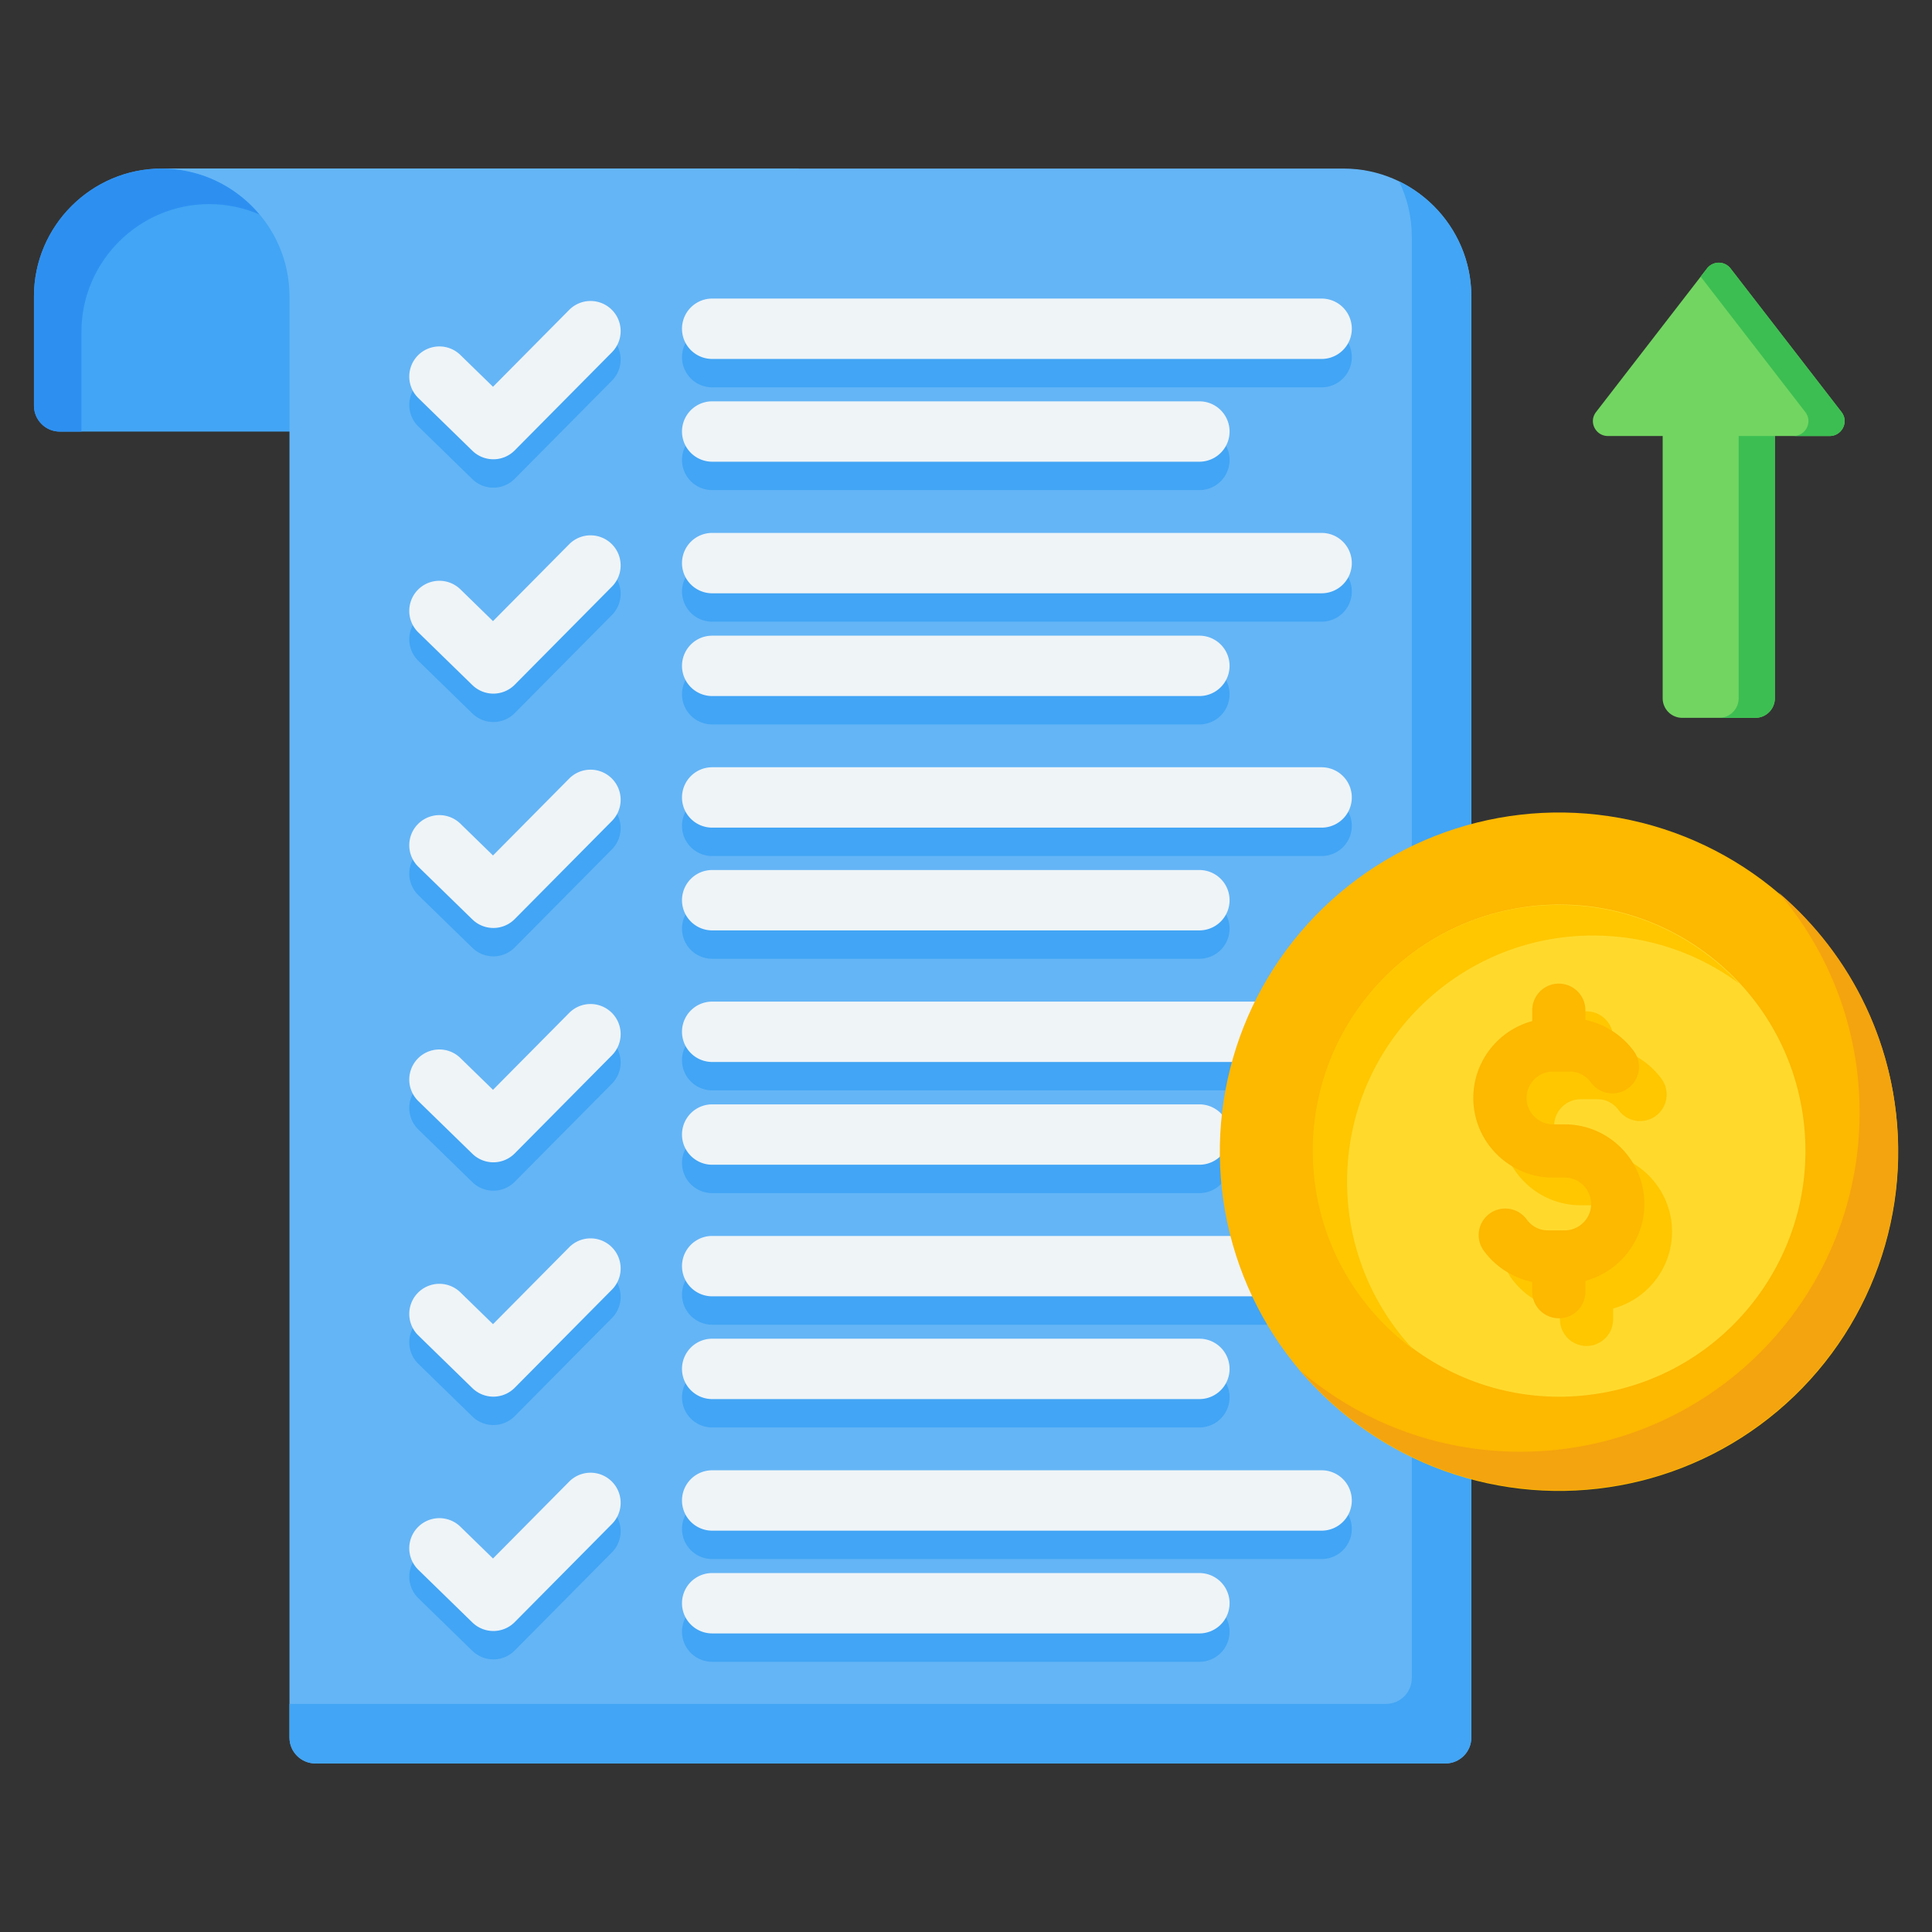 <svg xmlns="http://www.w3.org/2000/svg" version="1.1" xmlns:xlink="http://www.w3.org/1999/xlink" width="512" height="512" x="0" y="0" viewBox="0 0 512 512" style="enable-background:new 0 0 512 512" xml:space="preserve"><rect x="0" y="0" width="512" height="512" fill="#333333" stroke="none"/><g><g fill-rule="evenodd" clip-rule="evenodd"><path fill="#42a5f5" d="M42.859 44.67h168.707c7.824 6.215 5.5 23.147 5.5 33.857v35.849H15.846c-3.769 0-6.845-3.075-6.845-6.845V78.527C9.002 59.905 24.237 44.67 42.859 44.67z" opacity="1" data-original="#42a5f5"></path><path fill="#2d90f1" d="M68.83 56.87c-6.196-7.411-15.485-12.158-25.833-12.2h-.139c-18.622 0-33.857 15.235-33.857 33.857v29.004c0 3.77 3.075 6.845 6.845 6.845h5.733V87.947c0-18.622 15.235-33.856 33.857-33.856h.139c4.7.019 9.182 1.01 13.255 2.779z" opacity="1" data-original="#2d90f1"></path><path fill="#64b5f6" d="M356.059 44.67c18.622 0 33.857 15.235 33.857 33.857v381.959c0 3.77-3.075 6.844-6.845 6.844H83.56c-3.77 0-6.844-3.075-6.844-6.844V78.527c0-18.622-15.235-33.857-33.856-33.857z" opacity="1" data-original="#64b5f6"></path><path fill="#42a5f5" d="M370.762 48.051c11.31 5.497 19.154 17.115 19.154 30.476v381.958c0 3.77-3.075 6.844-6.845 6.844H83.56c-3.77 0-6.844-3.074-6.844-6.844v-8.929h290.582c3.77 0 6.845-3.075 6.845-6.844V62.753c0-5.26-1.217-10.249-3.381-14.702z" opacity="1" data-original="#42a5f5"></path><path fill="#42a5f5" d="M150.845 213.85a7.976 7.976 0 0 1 11.281-.031 7.976 7.976 0 0 1 .031 11.281l-25.751 25.993a7.977 7.977 0 0 1-11.218.093l-14.366-14.001a7.978 7.978 0 0 1 11.125-11.437l8.705 8.485zm167.004 24.238a8 8 0 0 1 0 16h-129.11a8 8 0 0 1 0-16zm0 186.31a8 8 0 0 1 0 16h-129.11a8 8 0 0 1 0-16zm0-124.207a8 8 0 0 1 0 16h-129.11a8 8 0 0 1 0-16zm32.395-27.232a8 8 0 0 1 0 16H188.739a8 8 0 0 1 0-16zm-32.395 89.336a8 8 0 0 1 0 16h-129.11a8 8 0 0 1 0-16zm32.395-27.233a8 8 0 0 1 0 16H188.739a8 8 0 0 1 0-16zm0 62.104a8 8 0 0 1 0 16H188.739a8 8 0 0 1 0-16zm-32.395-283.285a8 8 0 0 1 0 16h-129.11a8 8 0 0 1 0-16zm32.395-27.233a8 8 0 0 1 0 16H188.739a8 8 0 0 1 0-16zm-32.395 89.336a8 8 0 0 1 0 16h-129.11a8 8 0 0 1 0-16zm32.395-27.232a8 8 0 0 1 0 16H188.739a8 8 0 0 1 0-16zm0 62.103a8 8 0 0 1 0 16H188.739a8 8 0 0 1 0-16zm-199.399 65.098a7.976 7.976 0 0 1 11.281-.031 7.976 7.976 0 0 1 .031 11.281l-25.751 25.993a7.977 7.977 0 0 1-11.218.093l-14.366-14.001a7.978 7.978 0 0 1 11.125-11.437l8.705 8.485zm0 62.104a7.976 7.976 0 0 1 11.281-.031 7.976 7.976 0 0 1 .031 11.281l-25.75 25.993a7.977 7.977 0 0 1-11.218.093l-14.366-14.001a7.978 7.978 0 0 1 11.125-11.437l8.705 8.485zm0 62.103a7.976 7.976 0 0 1 11.281-.031 7.976 7.976 0 0 1 .031 11.281l-25.751 25.993a7.977 7.977 0 0 1-11.218.093l-14.366-14.001a7.978 7.978 0 0 1 11.125-11.437l8.704 8.485zm0-310.517a7.976 7.976 0 0 1 11.281-.031 7.976 7.976 0 0 1 .031 11.281l-25.751 25.993a7.977 7.977 0 0 1-11.218.093l-14.366-14.002a7.978 7.978 0 0 1 11.125-11.437l8.705 8.485zm0 62.104a7.976 7.976 0 0 1 11.281-.031 7.976 7.976 0 0 1 .031 11.281l-25.751 25.993a7.977 7.977 0 0 1-11.218.093l-14.366-14.001a7.978 7.978 0 0 1 11.125-11.437l8.705 8.485z" opacity="1" data-original="#42a5f5"></path><path fill="#eff4f7" d="M150.845 206.325a7.976 7.976 0 0 1 11.281-.031 7.976 7.976 0 0 1 .031 11.281l-25.751 25.993a7.977 7.977 0 0 1-11.218.093l-14.366-14.001a7.978 7.978 0 0 1 11.125-11.437l8.705 8.485zm167.004 24.238a8 8 0 0 1 0 16h-129.11a8 8 0 0 1 0-16zm0 186.311a8 8 0 0 1 0 16h-129.11a8 8 0 0 1 0-16zm0-124.207a8 8 0 0 1 0 16h-129.11a8 8 0 0 1 0-16zm32.395-27.233a8 8 0 0 1 0 16H188.739a8 8 0 0 1 0-16zm-32.395 89.336a8 8 0 0 1 0 16h-129.11a8 8 0 0 1 0-16zm32.395-27.232a8 8 0 0 1 0 16H188.739a8 8 0 0 1 0-16zm0 62.103a8 8 0 0 1 0 16H188.739a8 8 0 0 1 0-16zm-32.395-283.285a8 8 0 0 1 0 16h-129.11a8 8 0 0 1 0-16zm32.395-27.232a8 8 0 0 1 0 16H188.739a8 8 0 0 1 0-16zm-32.395 89.336a8 8 0 0 1 0 16h-129.11a8 8 0 0 1 0-16zm32.395-27.233a8 8 0 0 1 0 16H188.739a8 8 0 0 1 0-16zm0 62.104a8 8 0 0 1 0 16H188.739a8 8 0 0 1 0-16zm-199.399 65.098a7.976 7.976 0 0 1 11.281-.031 7.976 7.976 0 0 1 .031 11.281l-25.751 25.993a7.977 7.977 0 0 1-11.218.093l-14.366-14.001a7.978 7.978 0 0 1 11.125-11.437l8.705 8.485zm0 62.104a7.976 7.976 0 0 1 11.281-.031 7.976 7.976 0 0 1 .031 11.281l-25.751 25.993a7.977 7.977 0 0 1-11.218.093l-14.366-14.001a7.978 7.978 0 0 1 11.125-11.437l8.705 8.485zm0 62.103a7.976 7.976 0 0 1 11.281-.031 7.976 7.976 0 0 1 .031 11.281l-25.751 25.993a7.977 7.977 0 0 1-11.218.093l-14.366-14.001a7.978 7.978 0 0 1 11.125-11.437l8.704 8.485zm0-310.518a7.976 7.976 0 0 1 11.281-.031 7.976 7.976 0 0 1 .031 11.281l-25.751 25.993a7.977 7.977 0 0 1-11.218.093l-14.366-14.002a7.978 7.978 0 0 1 11.125-11.437l8.705 8.485zm0 62.104a7.976 7.976 0 0 1 11.281-.031 7.976 7.976 0 0 1 .031 11.281l-25.751 25.993a7.977 7.977 0 0 1-11.218.093l-14.366-14.001a7.978 7.978 0 0 1 11.125-11.437l8.705 8.485z" opacity="1" data-original="#eff4f7"></path><circle cx="413.103" cy="305.014" r="89.895" fill="#fdb800" transform="rotate(-73.98 413.264 305.077)" opacity="1" data-original="#fdb800"></circle><path fill="#f4a40e" d="M471.371 236.565c19.351 16.489 31.627 41.034 31.627 68.449 0 49.647-40.247 89.895-89.895 89.895-27.415 0-51.96-12.276-68.449-31.627 15.692 13.371 36.035 21.446 58.268 21.446 49.648 0 89.895-40.247 89.895-89.895 0-22.232-8.075-42.575-21.446-58.268z" opacity="1" data-original="#f4a40e"></path><ellipse cx="413.103" cy="305.014" fill="#ffda2d" rx="65.211" ry="65.212" transform="rotate(-8.5 412.575 304.029)" opacity="1" data-original="#ffda2d"></ellipse><path fill="#ffc700" d="M413.103 239.803c18.856 0 35.84 8.007 47.747 20.802-10.815-7.969-24.177-12.682-38.642-12.682-36.016 0-65.212 29.196-65.212 65.211 0 17.159 6.631 32.766 17.465 44.41-16.114-11.873-26.57-30.979-26.57-52.53.001-36.015 29.197-65.211 65.212-65.211z" opacity="1" data-original="#ffc700"></path><path fill="#ffc700" d="M440.387 285.983a7.04 7.04 0 0 1-11.401 8.261c-.676-.935-1.536-1.69-2.506-2.188-.923-.474-2.003-.742-3.182-.742h-4.421a6.97 6.97 0 0 0-4.936 2.061 6.973 6.973 0 0 0-2.061 4.936c0 1.916.789 3.664 2.061 4.935a6.97 6.97 0 0 0 4.936 2.061h3.14c5.809 0 11.085 2.371 14.905 6.192 3.82 3.82 6.191 9.096 6.191 14.905s-2.371 11.085-6.191 14.905a21.124 21.124 0 0 1-9.425 5.467v2.876a7.05 7.05 0 0 1-14.1 0v-2.585a21.266 21.266 0 0 1-5.372-1.906 21.261 21.261 0 0 1-7.518-6.428 7.04 7.04 0 1 1 11.4-8.261 7.17 7.17 0 0 0 2.507 2.188c.922.473 2.002.742 3.181.742h4.422a6.968 6.968 0 0 0 4.935-2.061 6.97 6.97 0 0 0 2.061-4.936 6.97 6.97 0 0 0-2.061-4.936 6.968 6.968 0 0 0-4.935-2.061h-3.14c-5.809 0-11.085-2.371-14.905-6.192-3.82-3.82-6.192-9.096-6.192-14.904 0-5.809 2.371-11.085 6.192-14.905a21.136 21.136 0 0 1 9.424-5.467v-2.877a7.05 7.05 0 0 1 14.1 0v2.585a21.175 21.175 0 0 1 5.372 1.906 21.249 21.249 0 0 1 7.519 6.429z" opacity="1" data-original="#ffc700"></path><path fill="#fdb800" d="M433.044 278.639a7.04 7.04 0 0 1-11.401 8.261c-.676-.935-1.537-1.69-2.506-2.188-.922-.474-2.002-.742-3.181-.742h-4.422a6.967 6.967 0 0 0-4.935 2.061c-1.272 1.271-2.061 3.019-2.061 4.935s.789 3.664 2.061 4.936a6.973 6.973 0 0 0 4.935 2.061h3.14c5.809 0 11.085 2.371 14.904 6.191 3.82 3.82 6.192 9.096 6.192 14.905s-2.371 11.085-6.192 14.905a21.124 21.124 0 0 1-9.425 5.467v2.876a7.05 7.05 0 0 1-14.1 0v-2.585a21.252 21.252 0 0 1-5.372-1.906 21.266 21.266 0 0 1-7.519-6.429 7.04 7.04 0 0 1 11.401-8.261 7.175 7.175 0 0 0 2.506 2.188c.923.474 2.002.742 3.181.742h4.422a6.968 6.968 0 0 0 4.935-2.061 6.968 6.968 0 0 0 2.061-4.935 6.97 6.97 0 0 0-2.061-4.936 6.973 6.973 0 0 0-4.935-2.061h-3.14c-5.808 0-11.085-2.371-14.904-6.191-3.82-3.82-6.192-9.096-6.192-14.905s2.372-11.085 6.192-14.905a21.134 21.134 0 0 1 9.425-5.467v-2.876a7.05 7.05 0 0 1 14.1 0v2.585a21.214 21.214 0 0 1 5.372 1.906 21.267 21.267 0 0 1 7.519 6.429z" opacity="1" data-original="#fdb800"></path><path fill="#72d561" d="M440.628 115.548h-14.527c-3.213.001-5.18-3.701-3.124-6.361l29.392-38.036a3.945 3.945 0 0 1 6.247 0l29.392 38.036c2.056 2.66.088 6.363-3.126 6.361h-14.526v69.515a5.183 5.183 0 0 1-5.173 5.173h-19.382a5.183 5.183 0 0 1-5.173-5.173z" opacity="1" data-original="#72d561"></path><path fill="#3cbe52" d="m450.696 73.314 1.673-2.164a3.945 3.945 0 0 1 6.247 0l29.392 38.036c2.056 2.66.088 6.363-3.126 6.361h-9.592c3.214.002 5.182-3.701 3.126-6.361zm19.66 42.233h-9.592v69.515a5.183 5.183 0 0 1-5.173 5.173h9.592a5.183 5.183 0 0 0 5.173-5.173z" opacity="1" data-original="#3cbe52"></path></g></g></svg>